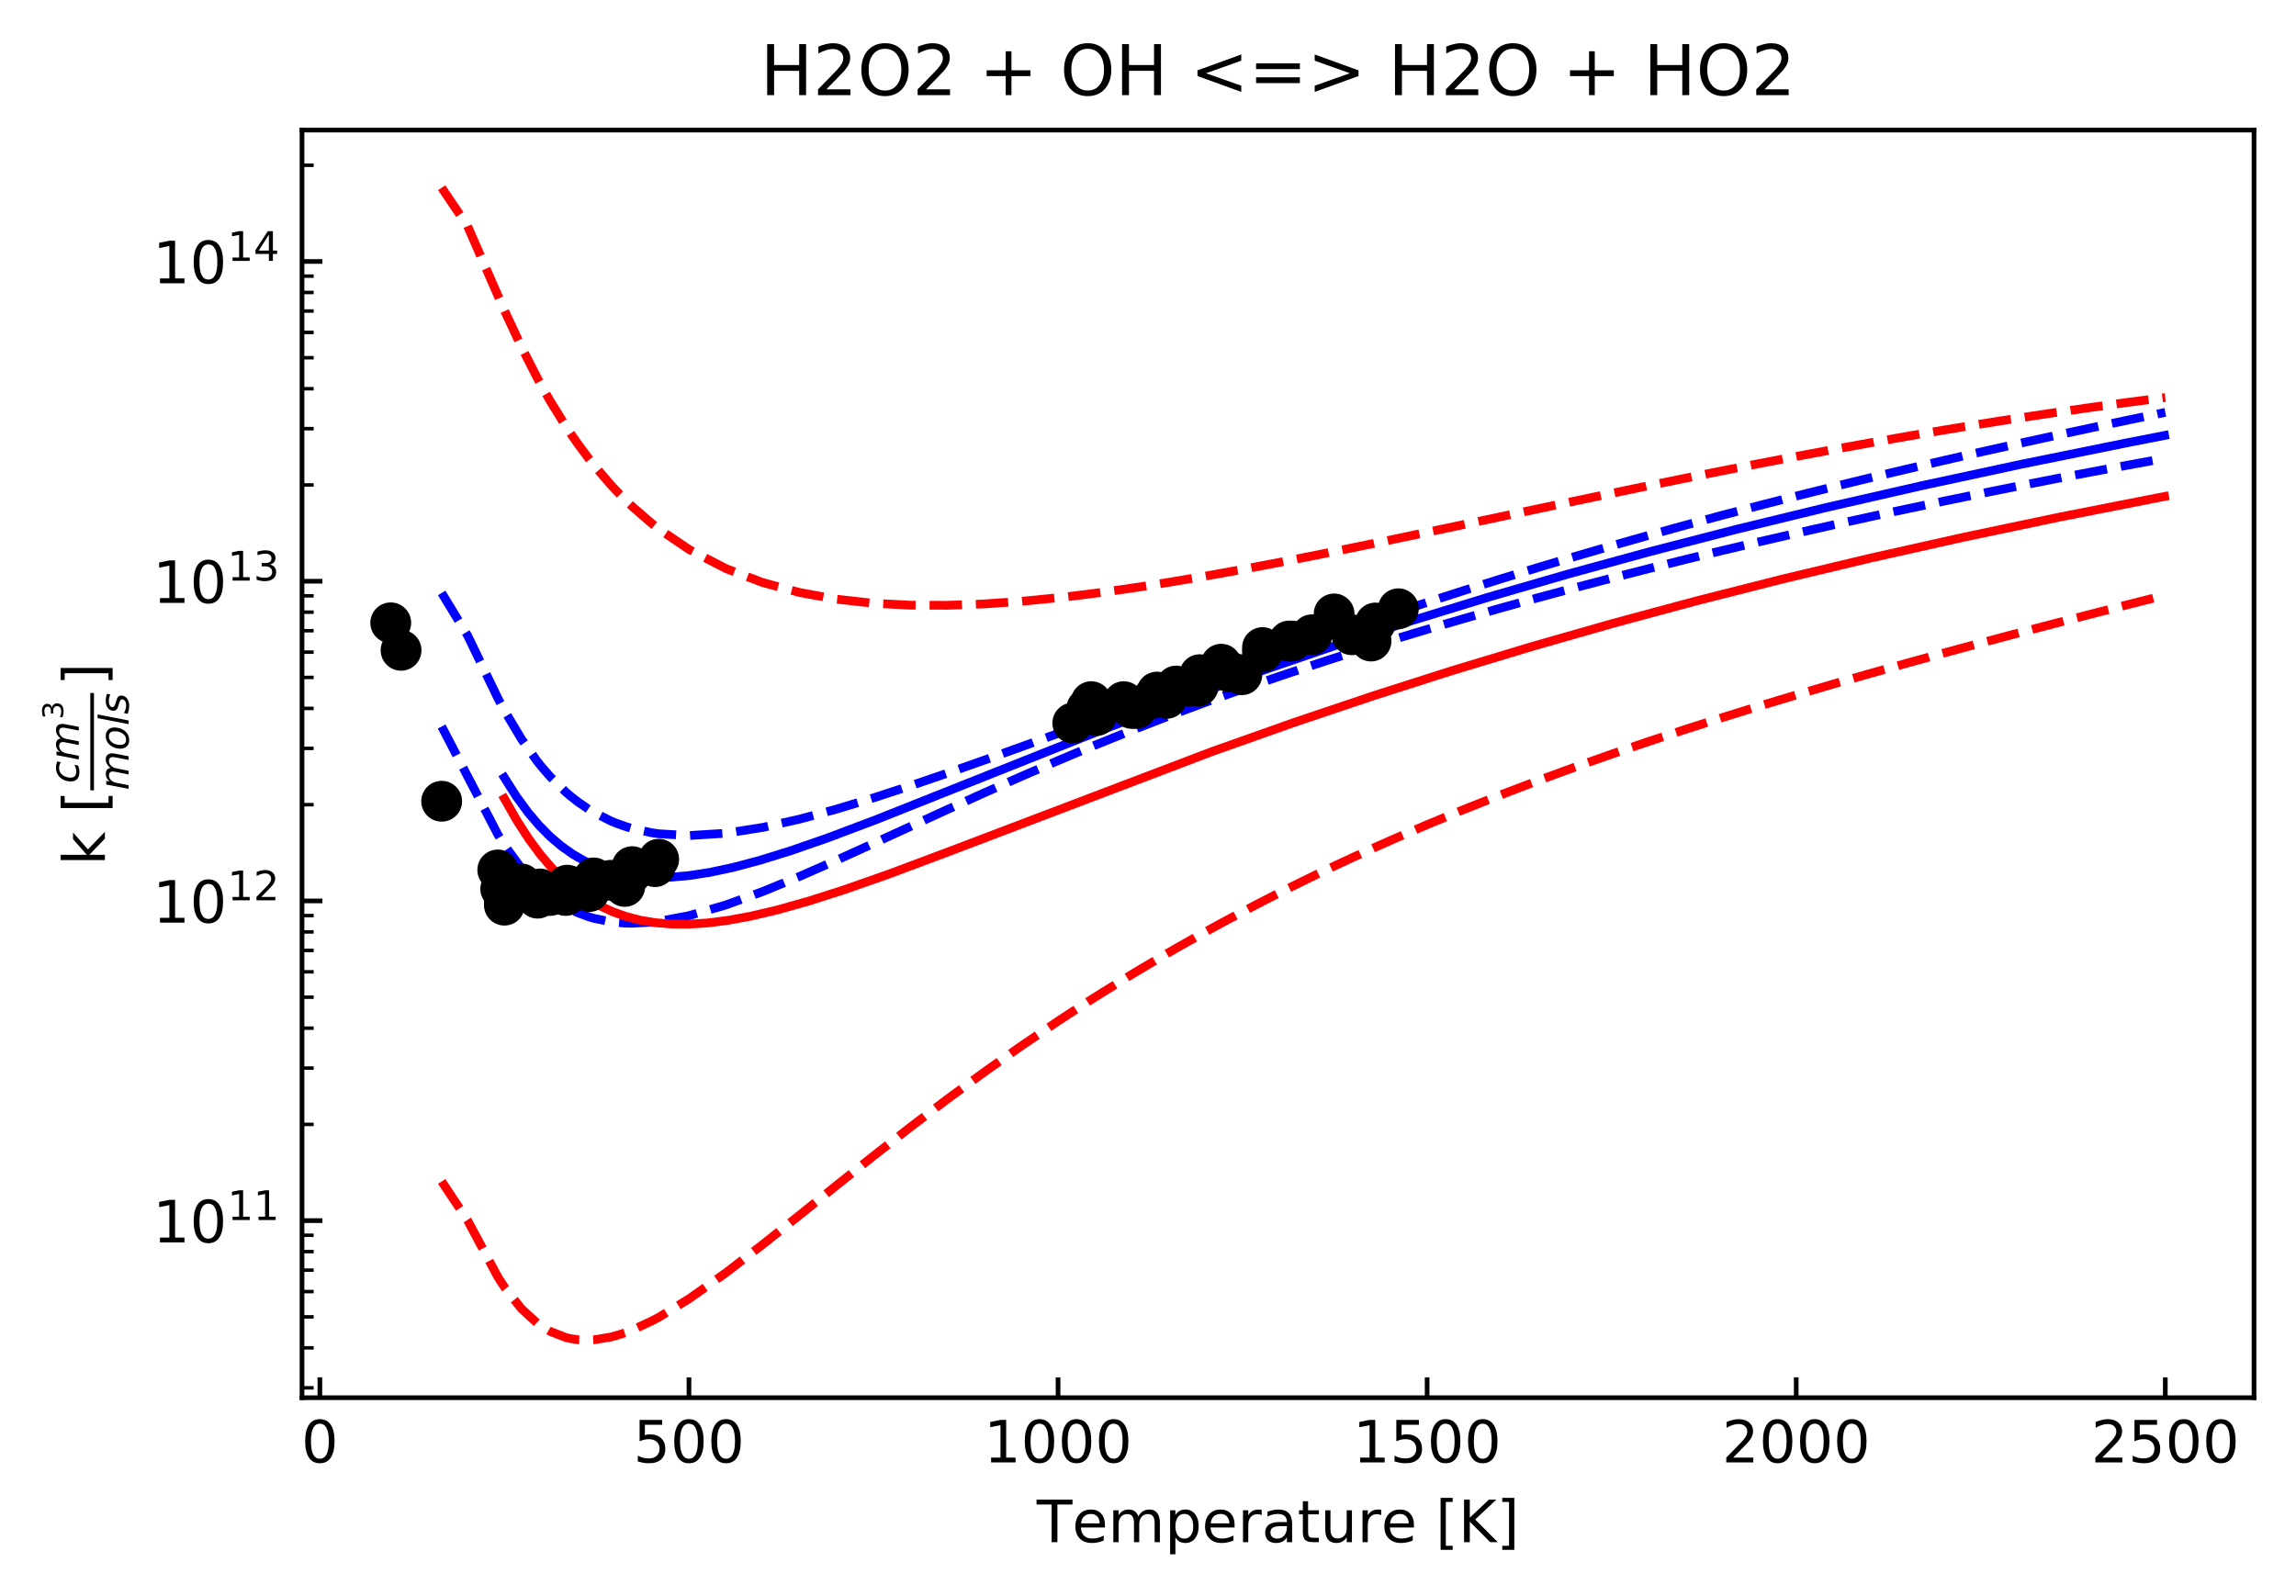<?xml version="1.0" encoding="utf-8" standalone="no"?>
<!DOCTYPE svg PUBLIC "-//W3C//DTD SVG 1.1//EN"
  "http://www.w3.org/Graphics/SVG/1.1/DTD/svg11.dtd">
<!-- Created with matplotlib (https://matplotlib.org/) -->
<svg height="273.814pt" version="1.1" viewBox="0 0 393.8 273.814" width="393.8pt" xmlns="http://www.w3.org/2000/svg" xmlns:xlink="http://www.w3.org/1999/xlink">
 <defs>
  <style type="text/css">
*{stroke-linecap:butt;stroke-linejoin:round;}
  </style>
 </defs>
 <g id="figure_1">
  <g id="patch_1">
   <path d="M 0 273.814 
L 393.8 273.814 
L 393.8 0 
L 0 0 
z
" style="fill:#ffffff;"/>
  </g>
  <g id="axes_1">
   <g id="patch_2">
    <path d="M 51.8 239.758 
L 386.6 239.758 
L 386.6 22.318 
L 51.8 22.318 
z
" style="fill:#ffffff;"/>
   </g>
   <g id="matplotlib.axis_1">
    <g id="xtick_1">
     <g id="line2d_1">
      <defs>
       <path d="M 0 0 
L 0 -3.5 
" id="mf73cedcd96" style="stroke:#000000;stroke-width:0.8;"/>
      </defs>
      <g>
       <use style="stroke:#000000;stroke-width:0.8;" x="54.864" xlink:href="#mf73cedcd96" y="239.758"/>
      </g>
     </g>
     <g id="text_1">
      <!-- 0 -->
      <defs>
       <path d="M 31.781 66.406 
Q 24.172 66.406 20.328 58.906 
Q 16.5 51.422 16.5 36.375 
Q 16.5 21.391 20.328 13.891 
Q 24.172 6.391 31.781 6.391 
Q 39.453 6.391 43.281 13.891 
Q 47.125 21.391 47.125 36.375 
Q 47.125 51.422 43.281 58.906 
Q 39.453 66.406 31.781 66.406 
z
M 31.781 74.219 
Q 44.047 74.219 50.516 64.516 
Q 56.984 54.828 56.984 36.375 
Q 56.984 17.969 50.516 8.266 
Q 44.047 -1.422 31.781 -1.422 
Q 19.531 -1.422 13.062 8.266 
Q 6.594 17.969 6.594 36.375 
Q 6.594 54.828 13.062 64.516 
Q 19.531 74.219 31.781 74.219 
z
" id="DejaVuSans-48"/>
      </defs>
      <g transform="translate(51.683 250.857)scale(0.1 -0.1)">
       <use xlink:href="#DejaVuSans-48"/>
      </g>
     </g>
    </g>
    <g id="xtick_2">
     <g id="line2d_2">
      <g>
       <use style="stroke:#000000;stroke-width:0.8;" x="118.167" xlink:href="#mf73cedcd96" y="239.758"/>
      </g>
     </g>
     <g id="text_2">
      <!-- 500 -->
      <defs>
       <path d="M 10.797 72.906 
L 49.516 72.906 
L 49.516 64.594 
L 19.828 64.594 
L 19.828 46.734 
Q 21.969 47.469 24.109 47.828 
Q 26.266 48.188 28.422 48.188 
Q 40.625 48.188 47.75 41.5 
Q 54.891 34.812 54.891 23.391 
Q 54.891 11.625 47.562 5.094 
Q 40.234 -1.422 26.906 -1.422 
Q 22.312 -1.422 17.547 -0.641 
Q 12.797 0.141 7.719 1.703 
L 7.719 11.625 
Q 12.109 9.234 16.797 8.062 
Q 21.484 6.891 26.703 6.891 
Q 35.156 6.891 40.078 11.328 
Q 45.016 15.766 45.016 23.391 
Q 45.016 31 40.078 35.438 
Q 35.156 39.891 26.703 39.891 
Q 22.75 39.891 18.812 39.016 
Q 14.891 38.141 10.797 36.281 
z
" id="DejaVuSans-53"/>
      </defs>
      <g transform="translate(108.624 250.857)scale(0.1 -0.1)">
       <use xlink:href="#DejaVuSans-53"/>
       <use x="63.623" xlink:href="#DejaVuSans-48"/>
       <use x="127.246" xlink:href="#DejaVuSans-48"/>
      </g>
     </g>
    </g>
    <g id="xtick_3">
     <g id="line2d_3">
      <g>
       <use style="stroke:#000000;stroke-width:0.8;" x="181.471" xlink:href="#mf73cedcd96" y="239.758"/>
      </g>
     </g>
     <g id="text_3">
      <!-- 1000 -->
      <defs>
       <path d="M 12.406 8.297 
L 28.516 8.297 
L 28.516 63.922 
L 10.984 60.406 
L 10.984 69.391 
L 28.422 72.906 
L 38.281 72.906 
L 38.281 8.297 
L 54.391 8.297 
L 54.391 0 
L 12.406 0 
z
" id="DejaVuSans-49"/>
      </defs>
      <g transform="translate(168.746 250.857)scale(0.1 -0.1)">
       <use xlink:href="#DejaVuSans-49"/>
       <use x="63.623" xlink:href="#DejaVuSans-48"/>
       <use x="127.246" xlink:href="#DejaVuSans-48"/>
       <use x="190.869" xlink:href="#DejaVuSans-48"/>
      </g>
     </g>
    </g>
    <g id="xtick_4">
     <g id="line2d_4">
      <g>
       <use style="stroke:#000000;stroke-width:0.8;" x="244.775" xlink:href="#mf73cedcd96" y="239.758"/>
      </g>
     </g>
     <g id="text_4">
      <!-- 1500 -->
      <g transform="translate(232.05 250.857)scale(0.1 -0.1)">
       <use xlink:href="#DejaVuSans-49"/>
       <use x="63.623" xlink:href="#DejaVuSans-53"/>
       <use x="127.246" xlink:href="#DejaVuSans-48"/>
       <use x="190.869" xlink:href="#DejaVuSans-48"/>
      </g>
     </g>
    </g>
    <g id="xtick_5">
     <g id="line2d_5">
      <g>
       <use style="stroke:#000000;stroke-width:0.8;" x="308.078" xlink:href="#mf73cedcd96" y="239.758"/>
      </g>
     </g>
     <g id="text_5">
      <!-- 2000 -->
      <defs>
       <path d="M 19.188 8.297 
L 53.609 8.297 
L 53.609 0 
L 7.328 0 
L 7.328 8.297 
Q 12.938 14.109 22.625 23.891 
Q 32.328 33.688 34.812 36.531 
Q 39.547 41.844 41.422 45.531 
Q 43.312 49.219 43.312 52.781 
Q 43.312 58.594 39.234 62.25 
Q 35.156 65.922 28.609 65.922 
Q 23.969 65.922 18.812 64.312 
Q 13.672 62.703 7.812 59.422 
L 7.812 69.391 
Q 13.766 71.781 18.938 73 
Q 24.125 74.219 28.422 74.219 
Q 39.75 74.219 46.484 68.547 
Q 53.219 62.891 53.219 53.422 
Q 53.219 48.922 51.531 44.891 
Q 49.859 40.875 45.406 35.406 
Q 44.188 33.984 37.641 27.219 
Q 31.109 20.453 19.188 8.297 
z
" id="DejaVuSans-50"/>
      </defs>
      <g transform="translate(295.353 250.857)scale(0.1 -0.1)">
       <use xlink:href="#DejaVuSans-50"/>
       <use x="63.623" xlink:href="#DejaVuSans-48"/>
       <use x="127.246" xlink:href="#DejaVuSans-48"/>
       <use x="190.869" xlink:href="#DejaVuSans-48"/>
      </g>
     </g>
    </g>
    <g id="xtick_6">
     <g id="line2d_6">
      <g>
       <use style="stroke:#000000;stroke-width:0.8;" x="371.382" xlink:href="#mf73cedcd96" y="239.758"/>
      </g>
     </g>
     <g id="text_6">
      <!-- 2500 -->
      <g transform="translate(358.657 250.857)scale(0.1 -0.1)">
       <use xlink:href="#DejaVuSans-50"/>
       <use x="63.623" xlink:href="#DejaVuSans-53"/>
       <use x="127.246" xlink:href="#DejaVuSans-48"/>
       <use x="190.869" xlink:href="#DejaVuSans-48"/>
      </g>
     </g>
    </g>
    <g id="text_7">
     <!-- Temperature [K] -->
     <defs>
      <path d="M -0.297 72.906 
L 61.375 72.906 
L 61.375 64.594 
L 35.5 64.594 
L 35.5 0 
L 25.594 0 
L 25.594 64.594 
L -0.297 64.594 
z
" id="DejaVuSans-84"/>
      <path d="M 56.203 29.594 
L 56.203 25.203 
L 14.891 25.203 
Q 15.484 15.922 20.484 11.062 
Q 25.484 6.203 34.422 6.203 
Q 39.594 6.203 44.453 7.469 
Q 49.312 8.734 54.109 11.281 
L 54.109 2.781 
Q 49.266 0.734 44.188 -0.344 
Q 39.109 -1.422 33.891 -1.422 
Q 20.797 -1.422 13.156 6.188 
Q 5.516 13.812 5.516 26.812 
Q 5.516 40.234 12.766 48.109 
Q 20.016 56 32.328 56 
Q 43.359 56 49.781 48.891 
Q 56.203 41.797 56.203 29.594 
z
M 47.219 32.234 
Q 47.125 39.594 43.094 43.984 
Q 39.062 48.391 32.422 48.391 
Q 24.906 48.391 20.391 44.141 
Q 15.875 39.891 15.188 32.172 
z
" id="DejaVuSans-101"/>
      <path d="M 52 44.188 
Q 55.375 50.25 60.062 53.125 
Q 64.75 56 71.094 56 
Q 79.641 56 84.281 50.016 
Q 88.922 44.047 88.922 33.016 
L 88.922 0 
L 79.891 0 
L 79.891 32.719 
Q 79.891 40.578 77.094 44.375 
Q 74.312 48.188 68.609 48.188 
Q 61.625 48.188 57.562 43.547 
Q 53.516 38.922 53.516 30.906 
L 53.516 0 
L 44.484 0 
L 44.484 32.719 
Q 44.484 40.625 41.703 44.406 
Q 38.922 48.188 33.109 48.188 
Q 26.219 48.188 22.156 43.531 
Q 18.109 38.875 18.109 30.906 
L 18.109 0 
L 9.078 0 
L 9.078 54.688 
L 18.109 54.688 
L 18.109 46.188 
Q 21.188 51.219 25.484 53.609 
Q 29.781 56 35.688 56 
Q 41.656 56 45.828 52.969 
Q 50 49.953 52 44.188 
z
" id="DejaVuSans-109"/>
      <path d="M 18.109 8.203 
L 18.109 -20.797 
L 9.078 -20.797 
L 9.078 54.688 
L 18.109 54.688 
L 18.109 46.391 
Q 20.953 51.266 25.266 53.625 
Q 29.594 56 35.594 56 
Q 45.562 56 51.781 48.094 
Q 58.016 40.188 58.016 27.297 
Q 58.016 14.406 51.781 6.484 
Q 45.562 -1.422 35.594 -1.422 
Q 29.594 -1.422 25.266 0.953 
Q 20.953 3.328 18.109 8.203 
z
M 48.688 27.297 
Q 48.688 37.203 44.609 42.844 
Q 40.531 48.484 33.406 48.484 
Q 26.266 48.484 22.188 42.844 
Q 18.109 37.203 18.109 27.297 
Q 18.109 17.391 22.188 11.75 
Q 26.266 6.109 33.406 6.109 
Q 40.531 6.109 44.609 11.75 
Q 48.688 17.391 48.688 27.297 
z
" id="DejaVuSans-112"/>
      <path d="M 41.109 46.297 
Q 39.594 47.172 37.812 47.578 
Q 36.031 48 33.891 48 
Q 26.266 48 22.188 43.047 
Q 18.109 38.094 18.109 28.812 
L 18.109 0 
L 9.078 0 
L 9.078 54.688 
L 18.109 54.688 
L 18.109 46.188 
Q 20.953 51.172 25.484 53.578 
Q 30.031 56 36.531 56 
Q 37.453 56 38.578 55.875 
Q 39.703 55.766 41.062 55.516 
z
" id="DejaVuSans-114"/>
      <path d="M 34.281 27.484 
Q 23.391 27.484 19.188 25 
Q 14.984 22.516 14.984 16.5 
Q 14.984 11.719 18.141 8.906 
Q 21.297 6.109 26.703 6.109 
Q 34.188 6.109 38.703 11.406 
Q 43.219 16.703 43.219 25.484 
L 43.219 27.484 
z
M 52.203 31.203 
L 52.203 0 
L 43.219 0 
L 43.219 8.297 
Q 40.141 3.328 35.547 0.953 
Q 30.953 -1.422 24.312 -1.422 
Q 15.922 -1.422 10.953 3.297 
Q 6 8.016 6 15.922 
Q 6 25.141 12.172 29.828 
Q 18.359 34.516 30.609 34.516 
L 43.219 34.516 
L 43.219 35.406 
Q 43.219 41.609 39.141 45 
Q 35.062 48.391 27.688 48.391 
Q 23 48.391 18.547 47.266 
Q 14.109 46.141 10.016 43.891 
L 10.016 52.203 
Q 14.938 54.109 19.578 55.047 
Q 24.219 56 28.609 56 
Q 40.484 56 46.344 49.844 
Q 52.203 43.703 52.203 31.203 
z
" id="DejaVuSans-97"/>
      <path d="M 18.312 70.219 
L 18.312 54.688 
L 36.812 54.688 
L 36.812 47.703 
L 18.312 47.703 
L 18.312 18.016 
Q 18.312 11.328 20.141 9.422 
Q 21.969 7.516 27.594 7.516 
L 36.812 7.516 
L 36.812 0 
L 27.594 0 
Q 17.188 0 13.234 3.875 
Q 9.281 7.766 9.281 18.016 
L 9.281 47.703 
L 2.688 47.703 
L 2.688 54.688 
L 9.281 54.688 
L 9.281 70.219 
z
" id="DejaVuSans-116"/>
      <path d="M 8.5 21.578 
L 8.5 54.688 
L 17.484 54.688 
L 17.484 21.922 
Q 17.484 14.156 20.5 10.266 
Q 23.531 6.391 29.594 6.391 
Q 36.859 6.391 41.078 11.031 
Q 45.312 15.672 45.312 23.688 
L 45.312 54.688 
L 54.297 54.688 
L 54.297 0 
L 45.312 0 
L 45.312 8.406 
Q 42.047 3.422 37.719 1 
Q 33.406 -1.422 27.688 -1.422 
Q 18.266 -1.422 13.375 4.438 
Q 8.5 10.297 8.5 21.578 
z
M 31.109 56 
z
" id="DejaVuSans-117"/>
      <path id="DejaVuSans-32"/>
      <path d="M 8.594 75.984 
L 29.297 75.984 
L 29.297 69 
L 17.578 69 
L 17.578 -6.203 
L 29.297 -6.203 
L 29.297 -13.188 
L 8.594 -13.188 
z
" id="DejaVuSans-91"/>
      <path d="M 9.812 72.906 
L 19.672 72.906 
L 19.672 42.094 
L 52.391 72.906 
L 65.094 72.906 
L 28.906 38.922 
L 67.672 0 
L 54.688 0 
L 19.672 35.109 
L 19.672 0 
L 9.812 0 
z
" id="DejaVuSans-75"/>
      <path d="M 30.422 75.984 
L 30.422 -13.188 
L 9.719 -13.188 
L 9.719 -6.203 
L 21.391 -6.203 
L 21.391 69 
L 9.719 69 
L 9.719 75.984 
z
" id="DejaVuSans-93"/>
     </defs>
     <g transform="translate(177.813 264.535)scale(0.1 -0.1)">
      <use xlink:href="#DejaVuSans-84"/>
      <use x="60.818" xlink:href="#DejaVuSans-101"/>
      <use x="122.342" xlink:href="#DejaVuSans-109"/>
      <use x="219.754" xlink:href="#DejaVuSans-112"/>
      <use x="283.23" xlink:href="#DejaVuSans-101"/>
      <use x="344.754" xlink:href="#DejaVuSans-114"/>
      <use x="385.867" xlink:href="#DejaVuSans-97"/>
      <use x="447.146" xlink:href="#DejaVuSans-116"/>
      <use x="486.355" xlink:href="#DejaVuSans-117"/>
      <use x="549.734" xlink:href="#DejaVuSans-114"/>
      <use x="590.816" xlink:href="#DejaVuSans-101"/>
      <use x="652.34" xlink:href="#DejaVuSans-32"/>
      <use x="684.127" xlink:href="#DejaVuSans-91"/>
      <use x="723.141" xlink:href="#DejaVuSans-75"/>
      <use x="788.717" xlink:href="#DejaVuSans-93"/>
     </g>
    </g>
   </g>
   <g id="matplotlib.axis_2">
    <g id="ytick_1">
     <g id="line2d_7">
      <defs>
       <path d="M 0 0 
L 3.5 0 
" id="mb947030837" style="stroke:#000000;stroke-width:0.8;"/>
      </defs>
      <g>
       <use style="stroke:#000000;stroke-width:0.8;" x="51.8" xlink:href="#mb947030837" y="209.381"/>
      </g>
     </g>
     <g id="text_8">
      <!-- $\mathdefault{10^{11}}$ -->
      <g transform="translate(26.2 213.18)scale(0.1 -0.1)">
       <use transform="translate(0 0.684)" xlink:href="#DejaVuSans-49"/>
       <use transform="translate(63.623 0.684)" xlink:href="#DejaVuSans-48"/>
       <use transform="translate(128.203 38.966)scale(0.7)" xlink:href="#DejaVuSans-49"/>
       <use transform="translate(172.739 38.966)scale(0.7)" xlink:href="#DejaVuSans-49"/>
      </g>
     </g>
    </g>
    <g id="ytick_2">
     <g id="line2d_8">
      <g>
       <use style="stroke:#000000;stroke-width:0.8;" x="51.8" xlink:href="#mb947030837" y="154.539"/>
      </g>
     </g>
     <g id="text_9">
      <!-- $\mathdefault{10^{12}}$ -->
      <g transform="translate(26.2 158.339)scale(0.1 -0.1)">
       <use transform="translate(0 0.766)" xlink:href="#DejaVuSans-49"/>
       <use transform="translate(63.623 0.766)" xlink:href="#DejaVuSans-48"/>
       <use transform="translate(128.203 39.047)scale(0.7)" xlink:href="#DejaVuSans-49"/>
       <use transform="translate(172.739 39.047)scale(0.7)" xlink:href="#DejaVuSans-50"/>
      </g>
     </g>
    </g>
    <g id="ytick_3">
     <g id="line2d_9">
      <g>
       <use style="stroke:#000000;stroke-width:0.8;" x="51.8" xlink:href="#mb947030837" y="99.697"/>
      </g>
     </g>
     <g id="text_10">
      <!-- $\mathdefault{10^{13}}$ -->
      <defs>
       <path d="M 40.578 39.312 
Q 47.656 37.797 51.625 33 
Q 55.609 28.219 55.609 21.188 
Q 55.609 10.406 48.188 4.484 
Q 40.766 -1.422 27.094 -1.422 
Q 22.516 -1.422 17.656 -0.516 
Q 12.797 0.391 7.625 2.203 
L 7.625 11.719 
Q 11.719 9.328 16.594 8.109 
Q 21.484 6.891 26.812 6.891 
Q 36.078 6.891 40.938 10.547 
Q 45.797 14.203 45.797 21.188 
Q 45.797 27.641 41.281 31.266 
Q 36.766 34.906 28.719 34.906 
L 20.219 34.906 
L 20.219 43.016 
L 29.109 43.016 
Q 36.375 43.016 40.234 45.922 
Q 44.094 48.828 44.094 54.297 
Q 44.094 59.906 40.109 62.906 
Q 36.141 65.922 28.719 65.922 
Q 24.656 65.922 20.016 65.031 
Q 15.375 64.156 9.812 62.312 
L 9.812 71.094 
Q 15.438 72.656 20.344 73.438 
Q 25.25 74.219 29.594 74.219 
Q 40.828 74.219 47.359 69.109 
Q 53.906 64.016 53.906 55.328 
Q 53.906 49.266 50.438 45.094 
Q 46.969 40.922 40.578 39.312 
z
" id="DejaVuSans-51"/>
      </defs>
      <g transform="translate(26.2 103.497)scale(0.1 -0.1)">
       <use transform="translate(0 0.766)" xlink:href="#DejaVuSans-49"/>
       <use transform="translate(63.623 0.766)" xlink:href="#DejaVuSans-48"/>
       <use transform="translate(128.203 39.047)scale(0.7)" xlink:href="#DejaVuSans-49"/>
       <use transform="translate(172.739 39.047)scale(0.7)" xlink:href="#DejaVuSans-51"/>
      </g>
     </g>
    </g>
    <g id="ytick_4">
     <g id="line2d_10">
      <g>
       <use style="stroke:#000000;stroke-width:0.8;" x="51.8" xlink:href="#mb947030837" y="44.855"/>
      </g>
     </g>
     <g id="text_11">
      <!-- $\mathdefault{10^{14}}$ -->
      <defs>
       <path d="M 37.797 64.312 
L 12.891 25.391 
L 37.797 25.391 
z
M 35.203 72.906 
L 47.609 72.906 
L 47.609 25.391 
L 58.016 25.391 
L 58.016 17.188 
L 47.609 17.188 
L 47.609 0 
L 37.797 0 
L 37.797 17.188 
L 4.891 17.188 
L 4.891 26.703 
z
" id="DejaVuSans-52"/>
      </defs>
      <g transform="translate(26.2 48.655)scale(0.1 -0.1)">
       <use transform="translate(0 0.684)" xlink:href="#DejaVuSans-49"/>
       <use transform="translate(63.623 0.684)" xlink:href="#DejaVuSans-48"/>
       <use transform="translate(128.203 38.966)scale(0.7)" xlink:href="#DejaVuSans-49"/>
       <use transform="translate(172.739 38.966)scale(0.7)" xlink:href="#DejaVuSans-52"/>
      </g>
     </g>
    </g>
    <g id="ytick_5">
     <g id="line2d_11">
      <defs>
       <path d="M 0 0 
L 2 0 
" id="me4bfa3804e" style="stroke:#000000;stroke-width:0.6;"/>
      </defs>
      <g>
       <use style="stroke:#000000;stroke-width:0.6;" x="51.8" xlink:href="#me4bfa3804e" y="238.057"/>
      </g>
     </g>
    </g>
    <g id="ytick_6">
     <g id="line2d_12">
      <g>
       <use style="stroke:#000000;stroke-width:0.6;" x="51.8" xlink:href="#me4bfa3804e" y="231.205"/>
      </g>
     </g>
    </g>
    <g id="ytick_7">
     <g id="line2d_13">
      <g>
       <use style="stroke:#000000;stroke-width:0.6;" x="51.8" xlink:href="#me4bfa3804e" y="225.89"/>
      </g>
     </g>
    </g>
    <g id="ytick_8">
     <g id="line2d_14">
      <g>
       <use style="stroke:#000000;stroke-width:0.6;" x="51.8" xlink:href="#me4bfa3804e" y="221.548"/>
      </g>
     </g>
    </g>
    <g id="ytick_9">
     <g id="line2d_15">
      <g>
       <use style="stroke:#000000;stroke-width:0.6;" x="51.8" xlink:href="#me4bfa3804e" y="217.876"/>
      </g>
     </g>
    </g>
    <g id="ytick_10">
     <g id="line2d_16">
      <g>
       <use style="stroke:#000000;stroke-width:0.6;" x="51.8" xlink:href="#me4bfa3804e" y="214.696"/>
      </g>
     </g>
    </g>
    <g id="ytick_11">
     <g id="line2d_17">
      <g>
       <use style="stroke:#000000;stroke-width:0.6;" x="51.8" xlink:href="#me4bfa3804e" y="211.891"/>
      </g>
     </g>
    </g>
    <g id="ytick_12">
     <g id="line2d_18">
      <g>
       <use style="stroke:#000000;stroke-width:0.6;" x="51.8" xlink:href="#me4bfa3804e" y="192.872"/>
      </g>
     </g>
    </g>
    <g id="ytick_13">
     <g id="line2d_19">
      <g>
       <use style="stroke:#000000;stroke-width:0.6;" x="51.8" xlink:href="#me4bfa3804e" y="183.215"/>
      </g>
     </g>
    </g>
    <g id="ytick_14">
     <g id="line2d_20">
      <g>
       <use style="stroke:#000000;stroke-width:0.6;" x="51.8" xlink:href="#me4bfa3804e" y="176.363"/>
      </g>
     </g>
    </g>
    <g id="ytick_15">
     <g id="line2d_21">
      <g>
       <use style="stroke:#000000;stroke-width:0.6;" x="51.8" xlink:href="#me4bfa3804e" y="171.048"/>
      </g>
     </g>
    </g>
    <g id="ytick_16">
     <g id="line2d_22">
      <g>
       <use style="stroke:#000000;stroke-width:0.6;" x="51.8" xlink:href="#me4bfa3804e" y="166.706"/>
      </g>
     </g>
    </g>
    <g id="ytick_17">
     <g id="line2d_23">
      <g>
       <use style="stroke:#000000;stroke-width:0.6;" x="51.8" xlink:href="#me4bfa3804e" y="163.034"/>
      </g>
     </g>
    </g>
    <g id="ytick_18">
     <g id="line2d_24">
      <g>
       <use style="stroke:#000000;stroke-width:0.6;" x="51.8" xlink:href="#me4bfa3804e" y="159.854"/>
      </g>
     </g>
    </g>
    <g id="ytick_19">
     <g id="line2d_25">
      <g>
       <use style="stroke:#000000;stroke-width:0.6;" x="51.8" xlink:href="#me4bfa3804e" y="157.049"/>
      </g>
     </g>
    </g>
    <g id="ytick_20">
     <g id="line2d_26">
      <g>
       <use style="stroke:#000000;stroke-width:0.6;" x="51.8" xlink:href="#me4bfa3804e" y="138.03"/>
      </g>
     </g>
    </g>
    <g id="ytick_21">
     <g id="line2d_27">
      <g>
       <use style="stroke:#000000;stroke-width:0.6;" x="51.8" xlink:href="#me4bfa3804e" y="128.373"/>
      </g>
     </g>
    </g>
    <g id="ytick_22">
     <g id="line2d_28">
      <g>
       <use style="stroke:#000000;stroke-width:0.6;" x="51.8" xlink:href="#me4bfa3804e" y="121.521"/>
      </g>
     </g>
    </g>
    <g id="ytick_23">
     <g id="line2d_29">
      <g>
       <use style="stroke:#000000;stroke-width:0.6;" x="51.8" xlink:href="#me4bfa3804e" y="116.206"/>
      </g>
     </g>
    </g>
    <g id="ytick_24">
     <g id="line2d_30">
      <g>
       <use style="stroke:#000000;stroke-width:0.6;" x="51.8" xlink:href="#me4bfa3804e" y="111.864"/>
      </g>
     </g>
    </g>
    <g id="ytick_25">
     <g id="line2d_31">
      <g>
       <use style="stroke:#000000;stroke-width:0.6;" x="51.8" xlink:href="#me4bfa3804e" y="108.193"/>
      </g>
     </g>
    </g>
    <g id="ytick_26">
     <g id="line2d_32">
      <g>
       <use style="stroke:#000000;stroke-width:0.6;" x="51.8" xlink:href="#me4bfa3804e" y="105.012"/>
      </g>
     </g>
    </g>
    <g id="ytick_27">
     <g id="line2d_33">
      <g>
       <use style="stroke:#000000;stroke-width:0.6;" x="51.8" xlink:href="#me4bfa3804e" y="102.207"/>
      </g>
     </g>
    </g>
    <g id="ytick_28">
     <g id="line2d_34">
      <g>
       <use style="stroke:#000000;stroke-width:0.6;" x="51.8" xlink:href="#me4bfa3804e" y="83.188"/>
      </g>
     </g>
    </g>
    <g id="ytick_29">
     <g id="line2d_35">
      <g>
       <use style="stroke:#000000;stroke-width:0.6;" x="51.8" xlink:href="#me4bfa3804e" y="73.531"/>
      </g>
     </g>
    </g>
    <g id="ytick_30">
     <g id="line2d_36">
      <g>
       <use style="stroke:#000000;stroke-width:0.6;" x="51.8" xlink:href="#me4bfa3804e" y="66.679"/>
      </g>
     </g>
    </g>
    <g id="ytick_31">
     <g id="line2d_37">
      <g>
       <use style="stroke:#000000;stroke-width:0.6;" x="51.8" xlink:href="#me4bfa3804e" y="61.365"/>
      </g>
     </g>
    </g>
    <g id="ytick_32">
     <g id="line2d_38">
      <g>
       <use style="stroke:#000000;stroke-width:0.6;" x="51.8" xlink:href="#me4bfa3804e" y="57.022"/>
      </g>
     </g>
    </g>
    <g id="ytick_33">
     <g id="line2d_39">
      <g>
       <use style="stroke:#000000;stroke-width:0.6;" x="51.8" xlink:href="#me4bfa3804e" y="53.351"/>
      </g>
     </g>
    </g>
    <g id="ytick_34">
     <g id="line2d_40">
      <g>
       <use style="stroke:#000000;stroke-width:0.6;" x="51.8" xlink:href="#me4bfa3804e" y="50.17"/>
      </g>
     </g>
    </g>
    <g id="ytick_35">
     <g id="line2d_41">
      <g>
       <use style="stroke:#000000;stroke-width:0.6;" x="51.8" xlink:href="#me4bfa3804e" y="47.365"/>
      </g>
     </g>
    </g>
    <g id="ytick_36">
     <g id="line2d_42">
      <g>
       <use style="stroke:#000000;stroke-width:0.6;" x="51.8" xlink:href="#me4bfa3804e" y="28.346"/>
      </g>
     </g>
    </g>
    <g id="text_12">
     <!-- k [$\frac{cm^3}{{mol s}}$] -->
     <defs>
      <path d="M 9.078 75.984 
L 18.109 75.984 
L 18.109 31.109 
L 44.922 54.688 
L 56.391 54.688 
L 27.391 29.109 
L 57.625 0 
L 45.906 0 
L 18.109 26.703 
L 18.109 0 
L 9.078 0 
z
" id="DejaVuSans-107"/>
      <path d="M 53.609 52.594 
L 51.812 43.703 
Q 48.578 46.047 44.938 47.219 
Q 41.312 48.391 37.406 48.391 
Q 33.109 48.391 29.219 46.875 
Q 25.344 45.359 22.703 42.578 
Q 18.5 38.328 16.203 32.609 
Q 13.922 26.906 13.922 20.797 
Q 13.922 13.422 17.609 9.812 
Q 21.297 6.203 28.812 6.203 
Q 32.516 6.203 36.688 7.328 
Q 40.875 8.453 45.406 10.688 
L 43.703 1.812 
Q 39.797 0.203 35.672 -0.609 
Q 31.547 -1.422 27.203 -1.422 
Q 16.312 -1.422 10.453 4.016 
Q 4.594 9.469 4.594 19.578 
Q 4.594 28.078 7.641 35.234 
Q 10.688 42.391 16.703 48.094 
Q 20.797 52 26.312 54 
Q 31.844 56 38.375 56 
Q 42.188 56 45.938 55.141 
Q 49.703 54.297 53.609 52.594 
z
" id="DejaVuSans-Oblique-99"/>
      <path d="M 89.797 33.016 
L 83.406 0 
L 74.422 0 
L 80.719 32.719 
Q 81.109 34.812 81.297 36.328 
Q 81.5 37.844 81.5 38.922 
Q 81.5 43.312 79.047 45.75 
Q 76.609 48.188 72.219 48.188 
Q 65.672 48.188 60.547 43.281 
Q 55.422 38.375 53.906 30.516 
L 47.906 0 
L 38.922 0 
L 45.312 32.719 
Q 45.703 34.516 45.891 36.047 
Q 46.094 37.594 46.094 38.812 
Q 46.094 43.266 43.656 45.719 
Q 41.219 48.188 36.922 48.188 
Q 30.281 48.188 25.141 43.281 
Q 20.016 38.375 18.5 30.516 
L 12.5 0 
L 3.516 0 
L 14.203 54.688 
L 23.188 54.688 
L 21.484 46.188 
Q 25.141 50.984 30.047 53.484 
Q 34.969 56 40.578 56 
Q 46.531 56 50.359 52.875 
Q 54.203 49.75 54.984 44.188 
Q 59.078 49.953 64.469 52.969 
Q 69.875 56 75.875 56 
Q 82.906 56 86.734 51.953 
Q 90.578 47.906 90.578 40.484 
Q 90.578 38.875 90.375 36.938 
Q 90.188 35.016 89.797 33.016 
z
" id="DejaVuSans-Oblique-109"/>
      <path d="M 25.391 -1.422 
Q 15.766 -1.422 10.172 4.516 
Q 4.594 10.453 4.594 20.703 
Q 4.594 26.656 6.516 32.828 
Q 8.453 39.016 11.531 43.219 
Q 16.359 49.75 22.312 52.875 
Q 28.266 56 35.797 56 
Q 45.125 56 50.859 50.188 
Q 56.594 44.391 56.594 35.016 
Q 56.594 28.516 54.688 22.062 
Q 52.781 15.625 49.703 11.375 
Q 44.922 4.828 38.969 1.703 
Q 33.016 -1.422 25.391 -1.422 
z
M 13.922 21 
Q 13.922 13.578 17.016 9.891 
Q 20.125 6.203 26.422 6.203 
Q 35.453 6.203 41.375 14.078 
Q 47.312 21.969 47.312 34.078 
Q 47.312 41.156 44.141 44.766 
Q 40.969 48.391 34.812 48.391 
Q 29.734 48.391 25.781 46.016 
Q 21.828 43.656 18.703 38.812 
Q 16.406 35.203 15.156 30.562 
Q 13.922 25.922 13.922 21 
z
" id="DejaVuSans-Oblique-111"/>
      <path d="M 18.312 75.984 
L 27.297 75.984 
L 12.5 0 
L 3.516 0 
z
" id="DejaVuSans-Oblique-108"/>
      <path d="M 50 53.078 
L 48.297 44.578 
Q 44.734 46.531 40.766 47.5 
Q 36.812 48.484 32.625 48.484 
Q 25.531 48.484 21.453 46.062 
Q 17.391 43.656 17.391 39.5 
Q 17.391 34.672 26.859 32.078 
Q 27.594 31.891 27.938 31.781 
L 30.812 30.906 
Q 39.797 28.422 42.797 25.688 
Q 45.797 22.953 45.797 18.219 
Q 45.797 9.516 38.891 4.047 
Q 31.984 -1.422 20.797 -1.422 
Q 16.453 -1.422 11.672 -0.578 
Q 6.891 0.25 1.125 2 
L 2.875 11.281 
Q 7.812 8.734 12.594 7.422 
Q 17.391 6.109 21.781 6.109 
Q 28.375 6.109 32.5 8.938 
Q 36.625 11.766 36.625 16.109 
Q 36.625 20.797 25.781 23.688 
L 24.859 23.922 
L 21.781 24.703 
Q 14.938 26.516 11.766 29.469 
Q 8.594 32.422 8.594 37.016 
Q 8.594 45.75 15.156 50.875 
Q 21.734 56 33.016 56 
Q 37.453 56 41.672 55.266 
Q 45.906 54.547 50 53.078 
z
" id="DejaVuSans-Oblique-115"/>
     </defs>
     <g transform="translate(18 148.438)rotate(-90)scale(0.1 -0.1)">
      <use transform="translate(0 0.044)" xlink:href="#DejaVuSans-107"/>
      <use transform="translate(57.91 0.044)" xlink:href="#DejaVuSans-32"/>
      <use transform="translate(89.697 0.044)" xlink:href="#DejaVuSans-91"/>
      <use transform="translate(140.711 44.836)scale(0.7)" xlink:href="#DejaVuSans-Oblique-99"/>
      <use transform="translate(179.197 44.836)scale(0.7)" xlink:href="#DejaVuSans-Oblique-109"/>
      <use transform="translate(250.641 71.633)scale(0.49)" xlink:href="#DejaVuSans-51"/>
      <use transform="translate(128.711 -40.598)scale(0.7)" xlink:href="#DejaVuSans-Oblique-109"/>
      <use transform="translate(196.899 -40.598)scale(0.7)" xlink:href="#DejaVuSans-Oblique-111"/>
      <use transform="translate(239.727 -40.598)scale(0.7)" xlink:href="#DejaVuSans-Oblique-108"/>
      <use transform="translate(259.175 -40.598)scale(0.7)" xlink:href="#DejaVuSans-Oblique-115"/>
      <use transform="translate(308.145 0.044)" xlink:href="#DejaVuSans-93"/>
      <path d="M 128.711 18.841 
L 128.711 25.091 
L 295.645 25.091 
L 295.645 18.841 
L 128.711 18.841 
z
"/>
     </g>
    </g>
   </g>
   <g id="line2d_43">
    <path clip-path="url(#p4e4dfeda29)" d="M 86.516 133.401 
L 88.541 136.588 
L 90.567 139.357 
L 92.466 141.593 
L 94.365 143.506 
L 96.264 145.124 
L 98.29 146.557 
L 100.316 147.721 
L 102.468 148.695 
L 104.621 149.431 
L 106.899 149.984 
L 109.432 150.362 
L 112.09 150.527 
L 115.002 150.478 
L 118.167 150.197 
L 121.712 149.651 
L 125.637 148.818 
L 130.195 147.613 
L 135.513 145.968 
L 141.97 143.726 
L 150.326 140.575 
L 163.619 135.29 
L 188.814 125.266 
L 202.868 119.937 
L 216.035 115.182 
L 228.949 110.754 
L 241.989 106.517 
L 255.283 102.434 
L 268.957 98.467 
L 283.137 94.587 
L 297.823 90.799 
L 313.269 87.046 
L 329.475 83.339 
L 346.693 79.63 
L 365.051 75.906 
L 371.255 74.696 
L 371.255 74.696 
" style="fill:none;stroke:#0000ff;stroke-linecap:square;stroke-width:1.5;"/>
   </g>
   <g id="line2d_44">
    <path clip-path="url(#p4e4dfeda29)" d="M 75.754 101.709 
L 80.185 108.982 
L 85.376 119.726 
L 85.883 120.689 
L 86.516 121.86 
L 86.516 121.86 
L 86.516 121.86 
L 86.642 122.09 
L 89.428 126.756 
L 92.086 130.514 
L 92.213 130.676 
L 92.34 130.837 
L 92.593 131.155 
L 92.846 131.468 
L 94.365 133.225 
L 97.024 135.85 
L 97.277 136.072 
L 97.91 136.608 
L 99.176 137.597 
L 101.076 138.89 
L 101.835 139.348 
L 104.747 140.817 
L 105.507 141.133 
L 107.153 141.729 
L 108.292 142.076 
L 108.419 142.112 
L 111.837 142.856 
L 112.344 142.933 
L 112.977 143.02 
L 118.167 143.327 
L 118.167 143.327 
L 124.498 142.931 
L 124.498 142.931 
L 130.828 141.931 
L 137.159 140.508 
L 143.489 138.79 
L 149.819 136.865 
L 156.15 134.796 
L 162.48 132.629 
L 168.81 130.395 
L 168.81 130.395 
L 175.141 128.117 
L 181.471 125.811 
L 181.471 125.811 
L 184.003 124.883 
L 186.409 124 
L 187.168 123.721 
L 187.801 123.488 
L 188.055 123.395 
L 192.739 121.672 
L 194.132 121.16 
L 194.132 121.16 
L 194.891 120.881 
L 197.677 119.857 
L 198.31 119.624 
L 198.436 119.578 
L 200.082 118.974 
L 200.462 118.835 
L 201.728 118.371 
L 203.754 117.629 
L 205.526 116.982 
L 205.78 116.89 
L 206.792 116.521 
L 209.451 115.555 
L 210.971 115.005 
L 212.996 114.274 
L 213.123 114.229 
L 216.541 113.002 
L 216.541 113.002 
L 219.453 111.966 
L 221.099 111.383 
L 221.606 111.204 
L 225.024 110.004 
L 225.784 109.739 
L 228.822 108.685 
L 231.861 107.641 
L 232.114 107.554 
L 235.153 106.521 
L 235.912 106.265 
L 238.444 105.415 
L 239.837 104.951 
L 244.775 103.325 
L 244.775 103.325 
L 251.105 101.284 
L 257.435 99.294 
L 263.766 97.355 
L 270.096 95.465 
L 276.426 93.624 
L 282.757 91.829 
L 289.087 90.081 
L 295.418 88.377 
L 301.748 86.715 
L 308.078 85.094 
L 308.078 85.094 
L 314.409 83.513 
L 320.739 81.968 
L 327.069 80.458 
L 333.4 78.982 
L 339.73 77.538 
L 346.06 76.124 
L 352.391 74.738 
L 358.721 73.379 
L 365.051 72.044 
L 371.382 70.731 
L 371.382 70.731 
" style="fill:none;stroke:#0000ff;stroke-dasharray:5.55,2.4;stroke-dashoffset:0;stroke-width:1.5;"/>
   </g>
   <g id="line2d_45">
    <path clip-path="url(#p4e4dfeda29)" d="M 75.754 124.621 
L 80.185 133.134 
L 85.376 143.119 
L 85.883 143.947 
L 86.516 144.941 
L 86.516 144.941 
L 86.516 144.941 
L 86.642 145.135 
L 89.428 148.945 
L 92.086 151.831 
L 92.213 151.952 
L 92.34 152.071 
L 92.593 152.305 
L 92.846 152.533 
L 94.365 153.787 
L 97.024 155.54 
L 97.277 155.681 
L 97.91 156.012 
L 99.176 156.598 
L 101.076 157.297 
L 101.835 157.521 
L 104.747 158.118 
L 105.507 158.212 
L 107.153 158.337 
L 108.292 158.365 
L 108.419 158.365 
L 111.837 158.185 
L 112.344 158.13 
L 112.977 158.051 
L 118.167 157.068 
L 118.167 157.068 
L 124.498 155.232 
L 124.498 155.232 
L 130.828 152.928 
L 137.159 150.328 
L 143.489 147.55 
L 149.819 144.677 
L 156.15 141.769 
L 162.48 138.867 
L 168.81 136.003 
L 168.81 136.003 
L 175.141 133.199 
L 181.471 130.47 
L 181.471 130.47 
L 184.003 129.403 
L 186.409 128.403 
L 187.168 128.089 
L 187.801 127.829 
L 188.055 127.726 
L 192.739 125.834 
L 194.132 125.281 
L 194.132 125.281 
L 194.891 124.982 
L 197.677 123.896 
L 198.31 123.652 
L 198.436 123.603 
L 200.082 122.973 
L 200.462 122.828 
L 201.728 122.349 
L 203.754 121.59 
L 205.526 120.933 
L 205.78 120.84 
L 206.792 120.468 
L 209.451 119.504 
L 210.971 118.959 
L 212.996 118.241 
L 213.123 118.197 
L 216.541 117.005 
L 216.541 117.005 
L 219.453 116.008 
L 221.099 115.452 
L 221.606 115.282 
L 225.024 114.145 
L 225.784 113.896 
L 228.822 112.907 
L 231.861 111.934 
L 232.114 111.854 
L 235.153 110.897 
L 235.912 110.66 
L 238.444 109.877 
L 239.837 109.45 
L 244.775 107.96 
L 244.775 107.96 
L 251.105 106.1 
L 257.435 104.293 
L 263.766 102.537 
L 270.096 100.828 
L 276.426 99.165 
L 282.757 97.546 
L 289.087 95.968 
L 295.418 94.431 
L 301.748 92.932 
L 308.078 91.47 
L 308.078 91.47 
L 314.409 90.044 
L 320.739 88.651 
L 327.069 87.292 
L 333.4 85.965 
L 339.73 84.668 
L 346.06 83.401 
L 352.391 82.163 
L 358.721 80.952 
L 365.051 79.769 
L 371.382 78.612 
L 371.382 78.612 
" style="fill:none;stroke:#0000ff;stroke-dasharray:5.55,2.4;stroke-dashoffset:0;stroke-width:1.5;"/>
   </g>
   <g id="line2d_46">
    <path clip-path="url(#p4e4dfeda29)" d="M 86.516 137.004 
L 88.668 140.768 
L 90.694 143.898 
L 92.719 146.634 
L 94.745 149 
L 96.771 151.024 
L 98.797 152.736 
L 100.822 154.168 
L 102.975 155.416 
L 105.127 156.412 
L 107.406 157.224 
L 109.811 157.845 
L 112.344 158.27 
L 115.129 158.504 
L 118.041 158.526 
L 121.333 158.319 
L 124.878 157.869 
L 128.802 157.147 
L 133.36 156.074 
L 138.551 154.618 
L 144.755 152.638 
L 152.478 149.928 
L 163.24 145.895 
L 207.932 128.901 
L 221.985 123.923 
L 235.532 119.36 
L 249.079 115.032 
L 262.753 110.899 
L 276.68 106.921 
L 290.986 103.068 
L 305.673 99.343 
L 320.866 95.719 
L 336.691 92.174 
L 353.15 88.717 
L 370.242 85.354 
L 371.255 85.162 
L 371.255 85.162 
" style="fill:none;stroke:#ff0000;stroke-linecap:square;stroke-width:1.5;"/>
   </g>
   <g id="line2d_47">
    <path clip-path="url(#p4e4dfeda29)" d="M 75.754 32.202 
L 80.185 38.759 
L 85.376 50.651 
L 85.883 51.805 
L 86.516 53.231 
L 86.516 53.231 
L 86.516 53.231 
L 86.642 53.514 
L 89.428 59.492 
L 92.086 64.709 
L 92.213 64.945 
L 92.34 65.18 
L 92.593 65.646 
L 92.846 66.108 
L 94.365 68.784 
L 97.024 73.087 
L 97.277 73.472 
L 97.91 74.418 
L 99.176 76.236 
L 101.076 78.784 
L 101.835 79.746 
L 104.747 83.153 
L 105.507 83.973 
L 107.153 85.658 
L 108.292 86.755 
L 108.419 86.873 
L 111.837 89.832 
L 112.344 90.233 
L 112.977 90.722 
L 118.167 94.241 
L 118.167 94.241 
L 124.498 97.526 
L 124.498 97.526 
L 130.828 99.931 
L 137.159 101.639 
L 143.489 102.788 
L 149.819 103.484 
L 156.15 103.809 
L 162.48 103.829 
L 168.81 103.596 
L 168.81 103.596 
L 175.141 103.153 
L 181.471 102.533 
L 181.471 102.533 
L 184.003 102.243 
L 186.409 101.947 
L 187.168 101.85 
L 187.801 101.767 
L 188.055 101.734 
L 192.739 101.083 
L 194.132 100.878 
L 194.132 100.878 
L 194.891 100.765 
L 197.677 100.335 
L 198.31 100.235 
L 198.436 100.215 
L 200.082 99.95 
L 200.462 99.888 
L 201.728 99.679 
L 203.754 99.338 
L 205.526 99.033 
L 205.78 98.989 
L 206.792 98.812 
L 209.451 98.339 
L 210.971 98.063 
L 212.996 97.69 
L 213.123 97.667 
L 216.541 97.024 
L 216.541 97.024 
L 219.453 96.465 
L 221.099 96.145 
L 221.606 96.046 
L 225.024 95.37 
L 225.784 95.219 
L 228.822 94.607 
L 231.861 93.989 
L 232.114 93.937 
L 235.153 93.312 
L 235.912 93.155 
L 238.444 92.63 
L 239.837 92.339 
L 244.775 91.304 
L 244.775 91.304 
L 251.105 89.967 
L 257.435 88.625 
L 263.766 87.284 
L 270.096 85.95 
L 276.426 84.625 
L 282.757 83.316 
L 289.087 82.025 
L 295.418 80.756 
L 301.748 79.513 
L 308.078 78.298 
L 308.078 78.298 
L 314.409 77.114 
L 320.739 75.964 
L 327.069 74.849 
L 333.4 73.772 
L 339.73 72.735 
L 346.06 71.738 
L 352.391 70.785 
L 358.721 69.875 
L 365.051 69.01 
L 371.382 68.19 
L 371.382 68.19 
" style="fill:none;stroke:#ff0000;stroke-dasharray:5.55,2.4;stroke-dashoffset:0;stroke-width:1.5;"/>
   </g>
   <g id="line2d_48">
    <path clip-path="url(#p4e4dfeda29)" d="M 75.754 202.654 
L 80.185 209.318 
L 85.376 219.021 
L 85.883 219.822 
L 86.516 220.776 
L 86.516 220.776 
L 86.516 220.776 
L 86.642 220.961 
L 89.428 224.485 
L 92.086 226.931 
L 92.213 227.027 
L 92.34 227.12 
L 92.593 227.302 
L 92.846 227.477 
L 94.365 228.383 
L 97.024 229.421 
L 97.277 229.487 
L 97.91 229.628 
L 99.176 229.814 
L 101.076 229.874 
L 101.835 229.831 
L 104.747 229.352 
L 105.507 229.154 
L 107.153 228.632 
L 108.292 228.204 
L 108.419 228.153 
L 111.837 226.572 
L 112.344 226.307 
L 112.977 225.965 
L 118.167 222.803 
L 118.167 222.803 
L 124.498 218.328 
L 124.498 218.328 
L 130.828 213.464 
L 137.159 208.419 
L 143.489 203.329 
L 149.819 198.285 
L 156.15 193.343 
L 162.48 188.543 
L 168.81 183.905 
L 168.81 183.905 
L 175.141 179.442 
L 181.471 175.161 
L 181.471 175.161 
L 184.003 173.499 
L 186.409 171.948 
L 187.168 171.463 
L 187.801 171.061 
L 188.055 170.901 
L 192.739 167.988 
L 194.132 167.141 
L 194.132 167.141 
L 194.891 166.683 
L 197.677 165.022 
L 198.31 164.65 
L 198.436 164.575 
L 200.082 163.615 
L 200.462 163.395 
L 201.728 162.667 
L 203.754 161.515 
L 205.526 160.52 
L 205.78 160.379 
L 206.792 159.818 
L 209.451 158.364 
L 210.971 157.546 
L 212.996 156.469 
L 213.123 156.402 
L 216.541 154.622 
L 216.541 154.622 
L 219.453 153.139 
L 221.099 152.315 
L 221.606 152.064 
L 225.024 150.389 
L 225.784 150.022 
L 228.822 148.575 
L 231.861 147.159 
L 232.114 147.042 
L 235.153 145.658 
L 235.912 145.316 
L 238.444 144.191 
L 239.837 143.58 
L 244.775 141.461 
L 244.775 141.461 
L 251.105 138.844 
L 257.435 136.332 
L 263.766 133.919 
L 270.096 131.596 
L 276.426 129.358 
L 282.757 127.197 
L 289.087 125.108 
L 295.418 123.084 
L 301.748 121.12 
L 308.078 119.21 
L 308.078 119.21 
L 314.409 117.349 
L 320.739 115.533 
L 327.069 113.756 
L 333.4 112.014 
L 339.73 110.302 
L 346.06 108.618 
L 352.391 106.958 
L 358.721 105.317 
L 365.051 103.694 
L 371.382 102.086 
L 371.382 102.086 
" style="fill:none;stroke:#ff0000;stroke-dasharray:5.55,2.4;stroke-dashoffset:0;stroke-width:1.5;"/>
   </g>
   <g id="line2d_49">
    <defs>
     <path d="M 0 3 
C 0.796 3 1.559 2.684 2.121 2.121 
C 2.684 1.559 3 0.796 3 0 
C 3 -0.796 2.684 -1.559 2.121 -2.121 
C 1.559 -2.684 0.796 -3 0 -3 
C -0.796 -3 -1.559 -2.684 -2.121 -2.121 
C -2.684 -1.559 -3 -0.796 -3 0 
C -3 0.796 -2.684 1.559 -2.121 2.121 
C -1.559 2.684 -0.796 3 0 3 
z
" id="m26a6d4e47d" style="stroke:#000000;"/>
    </defs>
    <g clip-path="url(#p4e4dfeda29)">
     <use style="stroke:#000000;" x="209.451" xlink:href="#m26a6d4e47d" y="113.936"/>
     <use style="stroke:#000000;" x="205.78" xlink:href="#m26a6d4e47d" y="115.735"/>
     <use style="stroke:#000000;" x="201.728" xlink:href="#m26a6d4e47d" y="117.68"/>
     <use style="stroke:#000000;" x="198.31" xlink:href="#m26a6d4e47d" y="119.251"/>
     <use style="stroke:#000000;" x="194.891" xlink:href="#m26a6d4e47d" y="121.521"/>
     <use style="stroke:#000000;" x="187.168" xlink:href="#m26a6d4e47d" y="120.359"/>
     <use style="stroke:#000000;" x="186.409" xlink:href="#m26a6d4e47d" y="121.521"/>
     <use style="stroke:#000000;" x="184.003" xlink:href="#m26a6d4e47d" y="124.031"/>
     <use style="stroke:#000000;" x="192.739" xlink:href="#m26a6d4e47d" y="120.359"/>
     <use style="stroke:#000000;" x="216.541" xlink:href="#m26a6d4e47d" y="111.864"/>
     <use style="stroke:#000000;" x="188.055" xlink:href="#m26a6d4e47d" y="122.743"/>
     <use style="stroke:#000000;" x="194.132" xlink:href="#m26a6d4e47d" y="121.521"/>
     <use style="stroke:#000000;" x="197.677" xlink:href="#m26a6d4e47d" y="119.799"/>
     <use style="stroke:#000000;" x="203.754" xlink:href="#m26a6d4e47d" y="117.68"/>
     <use style="stroke:#000000;" x="210.971" xlink:href="#m26a6d4e47d" y="115.272"/>
     <use style="stroke:#000000;" x="225.024" xlink:href="#m26a6d4e47d" y="108.883"/>
     <use style="stroke:#000000;" x="216.541" xlink:href="#m26a6d4e47d" y="111.083"/>
     <use style="stroke:#000000;" x="221.606" xlink:href="#m26a6d4e47d" y="109.958"/>
     <use style="stroke:#000000;" x="228.822" xlink:href="#m26a6d4e47d" y="105.312"/>
     <use style="stroke:#000000;" x="231.861" xlink:href="#m26a6d4e47d" y="108.883"/>
     <use style="stroke:#000000;" x="235.153" xlink:href="#m26a6d4e47d" y="109.958"/>
     <use style="stroke:#000000;" x="239.837" xlink:href="#m26a6d4e47d" y="104.424"/>
     <use style="stroke:#000000;" x="198.436" xlink:href="#m26a6d4e47d" y="118.716"/>
     <use style="stroke:#000000;" x="235.912" xlink:href="#m26a6d4e47d" y="106.869"/>
     <use style="stroke:#000000;" x="221.099" xlink:href="#m26a6d4e47d" y="109.958"/>
     <use style="stroke:#000000;" x="212.996" xlink:href="#m26a6d4e47d" y="115.735"/>
     <use style="stroke:#000000;" x="205.526" xlink:href="#m26a6d4e47d" y="117.68"/>
     <use style="stroke:#000000;" x="200.082" xlink:href="#m26a6d4e47d" y="119.799"/>
     <use style="stroke:#000000;" x="92.593" xlink:href="#m26a6d4e47d" y="152.487"/>
     <use style="stroke:#000000;" x="108.419" xlink:href="#m26a6d4e47d" y="148.66"/>
     <use style="stroke:#000000;" x="101.835" xlink:href="#m26a6d4e47d" y="150.597"/>
     <use style="stroke:#000000;" x="97.277" xlink:href="#m26a6d4e47d" y="151.84"/>
     <use style="stroke:#000000;" x="89.428" xlink:href="#m26a6d4e47d" y="151.628"/>
     <use style="stroke:#000000;" x="85.883" xlink:href="#m26a6d4e47d" y="152.487"/>
     <use style="stroke:#000000;" x="86.516" xlink:href="#m26a6d4e47d" y="155.265"/>
     <use style="stroke:#000000;" x="86.516" xlink:href="#m26a6d4e47d" y="154.827"/>
     <use style="stroke:#000000;" x="92.213" xlink:href="#m26a6d4e47d" y="154.068"/>
     <use style="stroke:#000000;" x="94.365" xlink:href="#m26a6d4e47d" y="153.605"/>
     <use style="stroke:#000000;" x="97.91" xlink:href="#m26a6d4e47d" y="152.054"/>
     <use style="stroke:#000000;" x="104.747" xlink:href="#m26a6d4e47d" y="151.004"/>
     <use style="stroke:#000000;" x="108.292" xlink:href="#m26a6d4e47d" y="149.803"/>
     <use style="stroke:#000000;" x="112.344" xlink:href="#m26a6d4e47d" y="148.66"/>
     <use style="stroke:#000000;" x="112.977" xlink:href="#m26a6d4e47d" y="147.392"/>
     <use style="stroke:#000000;" x="85.376" xlink:href="#m26a6d4e47d" y="149.225"/>
     <use style="stroke:#000000;" x="86.642" xlink:href="#m26a6d4e47d" y="151.004"/>
     <use style="stroke:#000000;" x="92.086" xlink:href="#m26a6d4e47d" y="152.706"/>
     <use style="stroke:#000000;" x="97.024" xlink:href="#m26a6d4e47d" y="153.605"/>
     <use style="stroke:#000000;" x="101.076" xlink:href="#m26a6d4e47d" y="152.928"/>
     <use style="stroke:#000000;" x="107.153" xlink:href="#m26a6d4e47d" y="152.054"/>
     <use style="stroke:#000000;" x="67.018" xlink:href="#m26a6d4e47d" y="106.837"/>
     <use style="stroke:#000000;" x="68.791" xlink:href="#m26a6d4e47d" y="111.549"/>
     <use style="stroke:#000000;" x="75.754" xlink:href="#m26a6d4e47d" y="137.442"/>
     <use style="stroke:#000000;" x="92.34" xlink:href="#m26a6d4e47d" y="152.928"/>
    </g>
   </g>
   <g id="patch_3">
    <path d="M 51.8 239.758 
L 51.8 22.318 
" style="fill:none;stroke:#000000;stroke-linecap:square;stroke-linejoin:miter;stroke-width:0.8;"/>
   </g>
   <g id="patch_4">
    <path d="M 386.6 239.758 
L 386.6 22.318 
" style="fill:none;stroke:#000000;stroke-linecap:square;stroke-linejoin:miter;stroke-width:0.8;"/>
   </g>
   <g id="patch_5">
    <path d="M 51.8 239.758 
L 386.6 239.758 
" style="fill:none;stroke:#000000;stroke-linecap:square;stroke-linejoin:miter;stroke-width:0.8;"/>
   </g>
   <g id="patch_6">
    <path d="M 51.8 22.318 
L 386.6 22.318 
" style="fill:none;stroke:#000000;stroke-linecap:square;stroke-linejoin:miter;stroke-width:0.8;"/>
   </g>
   <g id="text_13">
    <!-- H2O2 + OH &lt;=&gt; H2O + HO2 -->
    <defs>
     <path d="M 9.812 72.906 
L 19.672 72.906 
L 19.672 43.016 
L 55.516 43.016 
L 55.516 72.906 
L 65.375 72.906 
L 65.375 0 
L 55.516 0 
L 55.516 34.719 
L 19.672 34.719 
L 19.672 0 
L 9.812 0 
z
" id="DejaVuSans-72"/>
     <path d="M 39.406 66.219 
Q 28.656 66.219 22.328 58.203 
Q 16.016 50.203 16.016 36.375 
Q 16.016 22.609 22.328 14.594 
Q 28.656 6.594 39.406 6.594 
Q 50.141 6.594 56.422 14.594 
Q 62.703 22.609 62.703 36.375 
Q 62.703 50.203 56.422 58.203 
Q 50.141 66.219 39.406 66.219 
z
M 39.406 74.219 
Q 54.734 74.219 63.906 63.938 
Q 73.094 53.656 73.094 36.375 
Q 73.094 19.141 63.906 8.859 
Q 54.734 -1.422 39.406 -1.422 
Q 24.031 -1.422 14.812 8.828 
Q 5.609 19.094 5.609 36.375 
Q 5.609 53.656 14.812 63.938 
Q 24.031 74.219 39.406 74.219 
z
" id="DejaVuSans-79"/>
     <path d="M 46 62.703 
L 46 35.5 
L 73.188 35.5 
L 73.188 27.203 
L 46 27.203 
L 46 0 
L 37.797 0 
L 37.797 27.203 
L 10.594 27.203 
L 10.594 35.5 
L 37.797 35.5 
L 37.797 62.703 
z
" id="DejaVuSans-43"/>
     <path d="M 73.188 49.219 
L 22.797 31.297 
L 73.188 13.484 
L 73.188 4.594 
L 10.594 27.297 
L 10.594 35.406 
L 73.188 58.109 
z
" id="DejaVuSans-60"/>
     <path d="M 10.594 45.406 
L 73.188 45.406 
L 73.188 37.203 
L 10.594 37.203 
z
M 10.594 25.484 
L 73.188 25.484 
L 73.188 17.188 
L 10.594 17.188 
z
" id="DejaVuSans-61"/>
     <path d="M 10.594 49.219 
L 10.594 58.109 
L 73.188 35.406 
L 73.188 27.297 
L 10.594 4.594 
L 10.594 13.484 
L 60.891 31.297 
z
" id="DejaVuSans-62"/>
    </defs>
    <g transform="translate(130.408 16.318)scale(0.12 -0.12)">
     <use xlink:href="#DejaVuSans-72"/>
     <use x="75.195" xlink:href="#DejaVuSans-50"/>
     <use x="138.818" xlink:href="#DejaVuSans-79"/>
     <use x="217.529" xlink:href="#DejaVuSans-50"/>
     <use x="281.152" xlink:href="#DejaVuSans-32"/>
     <use x="312.939" xlink:href="#DejaVuSans-43"/>
     <use x="396.729" xlink:href="#DejaVuSans-32"/>
     <use x="428.516" xlink:href="#DejaVuSans-79"/>
     <use x="507.227" xlink:href="#DejaVuSans-72"/>
     <use x="582.422" xlink:href="#DejaVuSans-32"/>
     <use x="614.209" xlink:href="#DejaVuSans-60"/>
     <use x="697.998" xlink:href="#DejaVuSans-61"/>
     <use x="781.787" xlink:href="#DejaVuSans-62"/>
     <use x="865.576" xlink:href="#DejaVuSans-32"/>
     <use x="897.363" xlink:href="#DejaVuSans-72"/>
     <use x="972.559" xlink:href="#DejaVuSans-50"/>
     <use x="1036.182" xlink:href="#DejaVuSans-79"/>
     <use x="1114.893" xlink:href="#DejaVuSans-32"/>
     <use x="1146.68" xlink:href="#DejaVuSans-43"/>
     <use x="1230.469" xlink:href="#DejaVuSans-32"/>
     <use x="1262.256" xlink:href="#DejaVuSans-72"/>
     <use x="1337.451" xlink:href="#DejaVuSans-79"/>
     <use x="1416.162" xlink:href="#DejaVuSans-50"/>
    </g>
   </g>
  </g>
 </g>
 <defs>
  <clipPath id="p4e4dfeda29">
   <rect height="217.44" width="334.8" x="51.8" y="22.318"/>
  </clipPath>
 </defs>
</svg>
